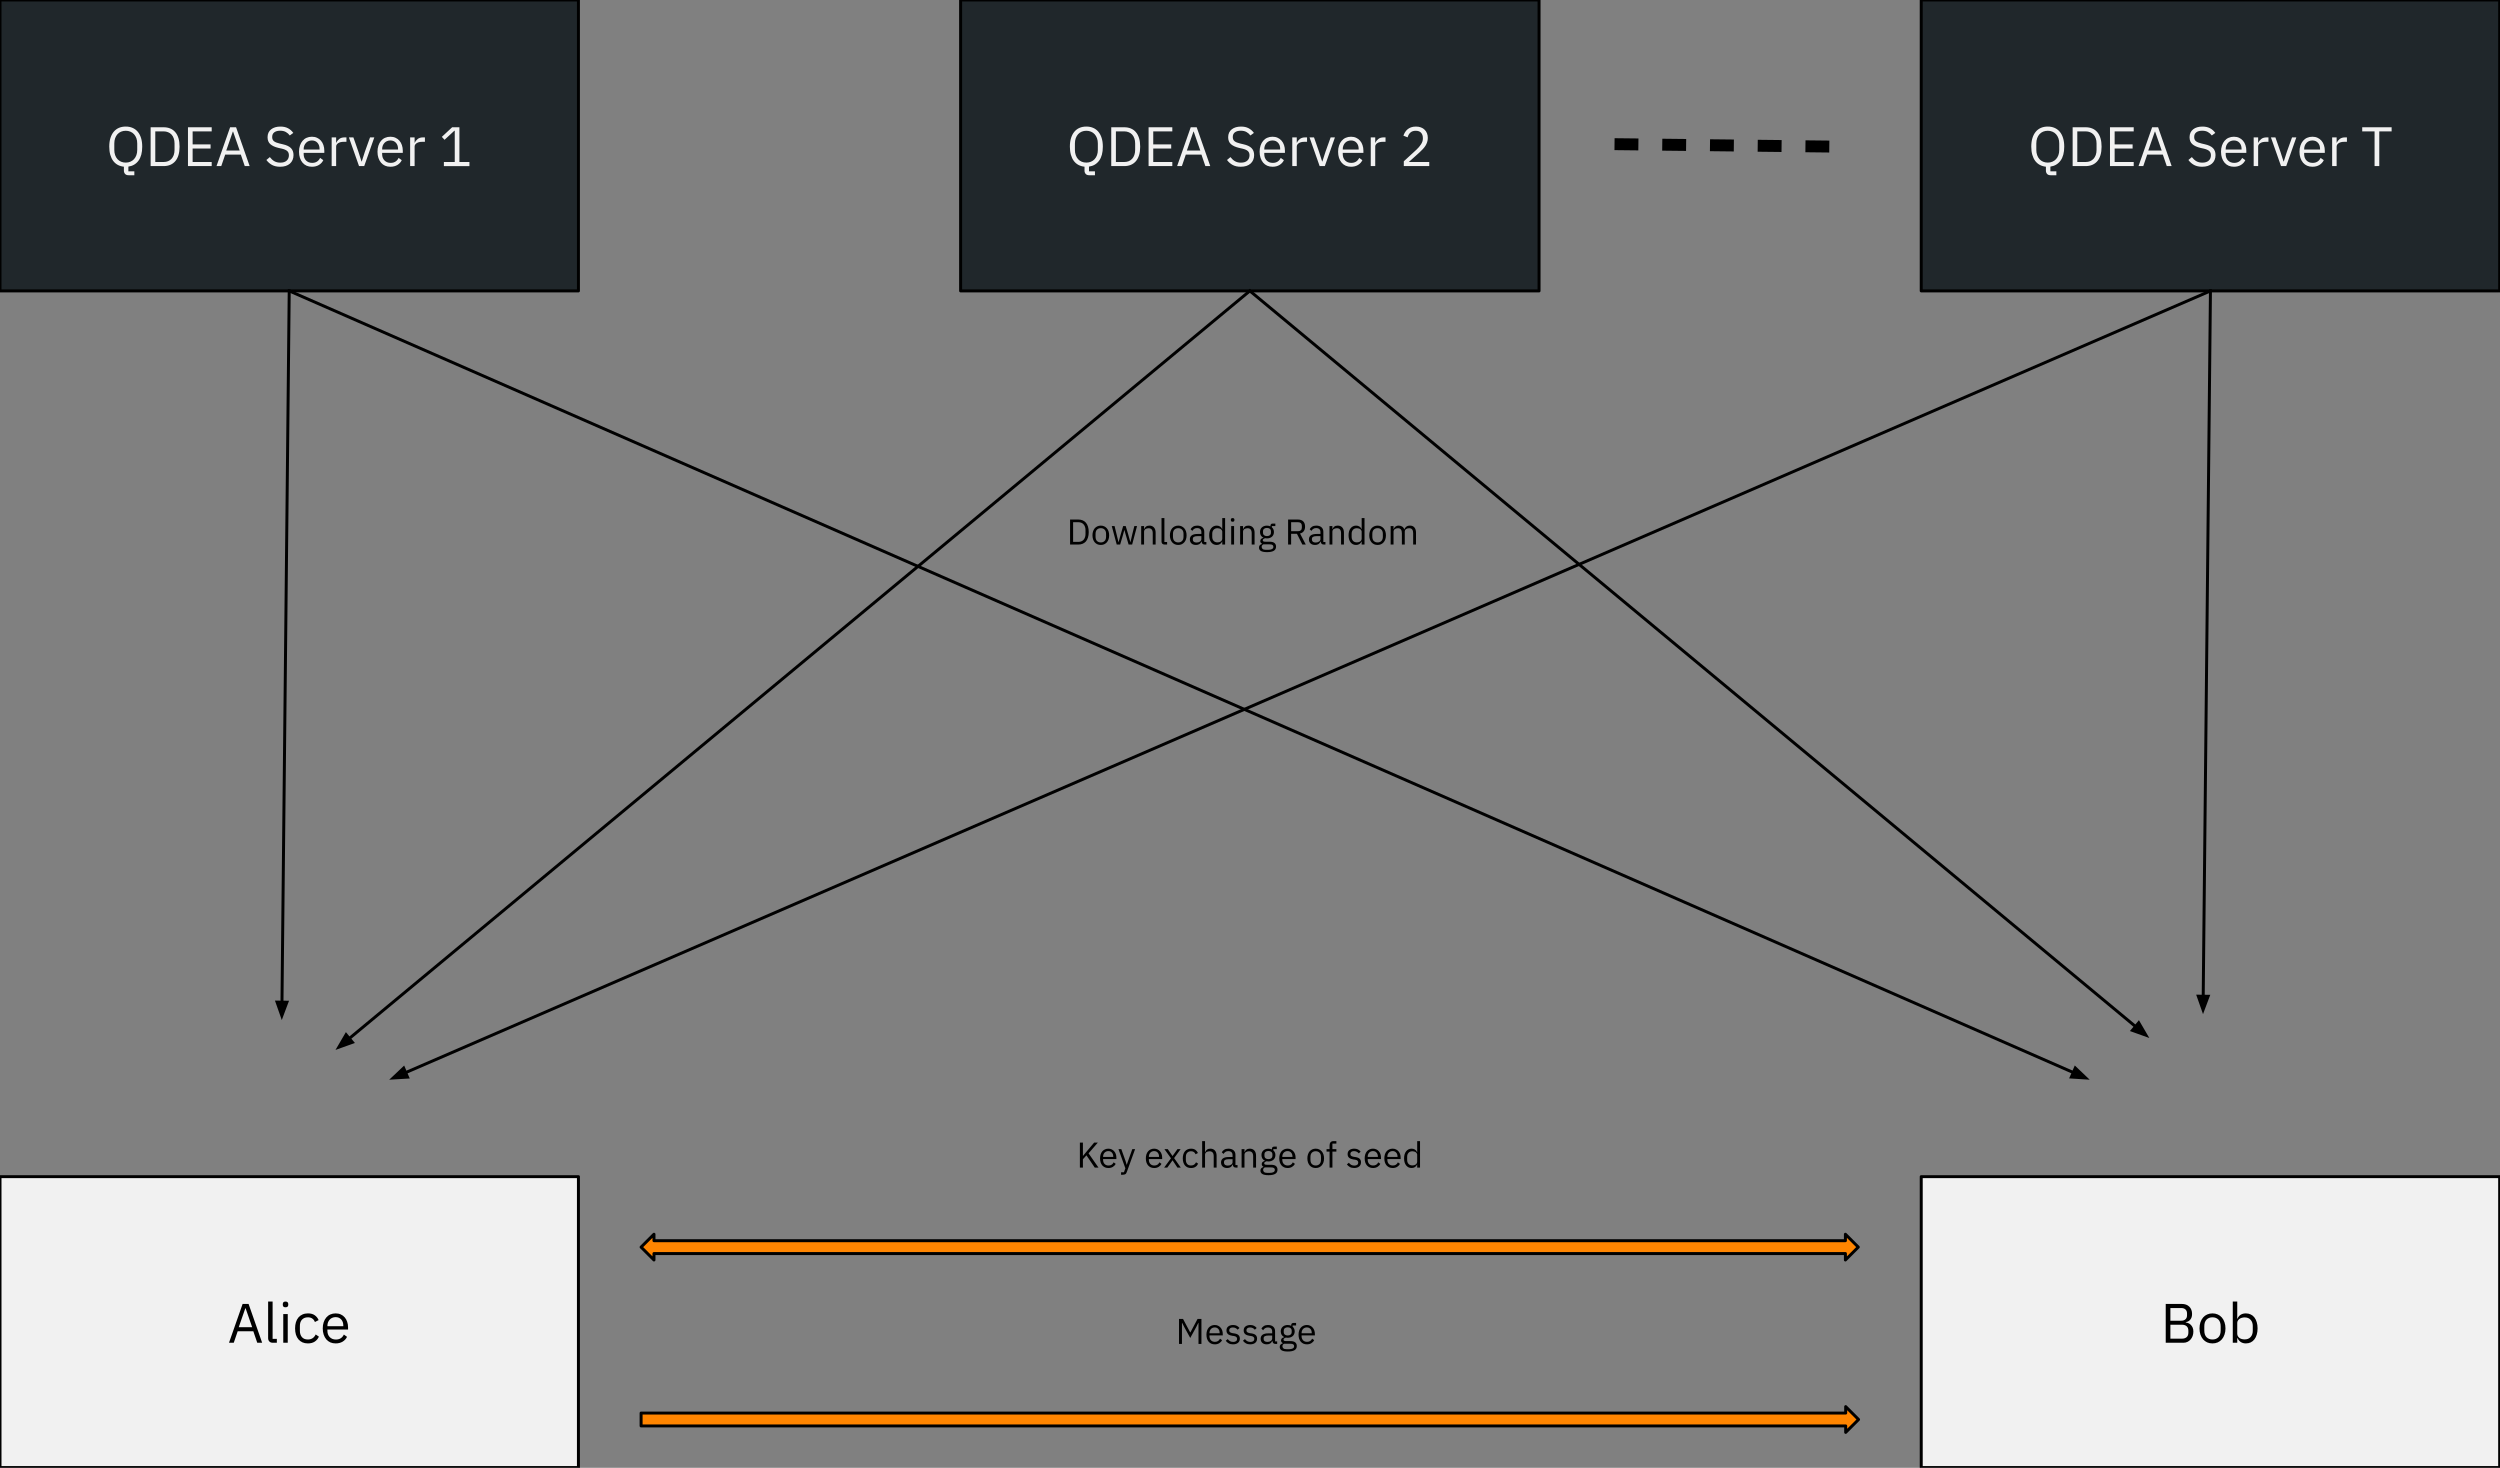 <svg version="1.1" viewBox="0.0 0.0 838.0 492.0" fill="none" stroke="none" stroke-linecap="square" stroke-miterlimit="10" xmlns:xlink="http://www.w3.org/1999/xlink" xmlns="http://www.w3.org/2000/svg"><rect x="0.0" y="0.0" width="838.0" height="492.0" fill="#808080" stroke="none"/><clipPath id="p.0"><path d="m0 0l838.0 0l0 492.0l-838.0 0l0 -492.0z" clip-rule="nonzero"/></clipPath><g clip-path="url(#p.0)"><path fill="#000000" fill-opacity="0.0" d="m0 0l838.0 0l0 492.0l-838.0 0z" fill-rule="evenodd"/><path fill="#f1f1f1" d="m643.997 394.417l193.89 0l0 97.512l-193.89 0z" fill-rule="evenodd"/><path stroke="#000000" stroke-width="1.0" stroke-linejoin="round" stroke-linecap="butt" d="m643.997 394.417l193.89 0l0 97.512l-193.89 0z" fill-rule="evenodd"/><path fill="#000000" d="m725.951 437.078l5.359 0q1.625 0 2.547 0.922q0.922 0.906 0.922 2.438q0 0.719 -0.203 1.234q-0.203 0.5 -0.531 0.828q-0.312 0.312 -0.688 0.484q-0.375 0.156 -0.688 0.203l0 0.109q0.359 0.031 0.797 0.203q0.438 0.156 0.828 0.531q0.391 0.359 0.656 0.922q0.266 0.562 0.266 1.375q0 0.797 -0.25 1.5q-0.25 0.688 -0.703 1.188q-0.438 0.5 -1.062 0.797q-0.609 0.281 -1.328 0.281l-5.922 0l0 -13.016zm1.562 11.641l3.859 0q1.016 0 1.594 -0.516q0.578 -0.516 0.578 -1.5l0 -0.641q0 -0.984 -0.578 -1.5q-0.578 -0.516 -1.594 -0.516l-3.859 0l0 4.672zm0 -6.016l3.609 0q0.922 0 1.438 -0.469q0.531 -0.469 0.531 -1.344l0 -0.625q0 -0.875 -0.531 -1.344q-0.516 -0.469 -1.438 -0.469l-3.609 0l0 4.25zm14.104 7.609q-0.969 0 -1.766 -0.344q-0.797 -0.359 -1.375 -1.016q-0.562 -0.672 -0.891 -1.594q-0.312 -0.922 -0.312 -2.078q0 -1.141 0.312 -2.062q0.328 -0.938 0.891 -1.594q0.578 -0.672 1.375 -1.016q0.797 -0.359 1.766 -0.359q0.969 0 1.766 0.359q0.797 0.344 1.375 1.016q0.578 0.656 0.891 1.594q0.328 0.922 0.328 2.062q0 1.156 -0.328 2.078q-0.312 0.922 -0.891 1.594q-0.578 0.656 -1.375 1.016q-0.797 0.344 -1.766 0.344zm0 -1.312q1.219 0 1.984 -0.75q0.766 -0.75 0.766 -2.281l0 -1.375q0 -1.531 -0.766 -2.281q-0.766 -0.75 -1.984 -0.75q-1.203 0 -1.969 0.75q-0.766 0.75 -0.766 2.281l0 1.375q0 1.531 0.766 2.281q0.766 0.75 1.969 0.75zm6.807 -12.719l1.5 0l0 5.75l0.078 0q0.375 -0.906 1.094 -1.344q0.719 -0.438 1.719 -0.438q0.891 0 1.625 0.359q0.734 0.344 1.234 1.0q0.516 0.656 0.781 1.594q0.281 0.922 0.281 2.078q0 1.156 -0.281 2.094q-0.266 0.922 -0.781 1.578q-0.5 0.656 -1.234 1.016q-0.734 0.344 -1.625 0.344q-1.953 0 -2.812 -1.781l-0.078 0l0 1.562l-1.5 0l0 -13.812zm3.984 12.688q1.266 0 1.984 -0.781q0.734 -0.797 0.734 -2.094l0 -1.641q0 -1.281 -0.734 -2.062q-0.719 -0.797 -1.984 -0.797q-0.5 0 -0.969 0.141q-0.453 0.125 -0.797 0.375q-0.328 0.234 -0.531 0.594q-0.188 0.344 -0.188 0.734l0 3.578q0 0.469 0.188 0.828q0.203 0.359 0.531 0.625q0.344 0.25 0.797 0.375q0.469 0.125 0.969 0.125z" fill-rule="nonzero"/><path fill="#f1f1f1" d="m0 394.417l193.89 0l0 97.512l-193.89 0z" fill-rule="evenodd"/><path stroke="#000000" stroke-width="1.0" stroke-linejoin="round" stroke-linecap="butt" d="m0 394.417l193.89 0l0 97.512l-193.89 0z" fill-rule="evenodd"/><path fill="#000000" d="m86.23 450.093l-1.312 -3.844l-5.25 0l-1.312 3.844l-1.594 0l4.562 -13.016l2.0 0l4.547 13.016l-1.641 0zm-3.906 -11.562l-0.094 0l-2.203 6.344l4.5 0l-2.203 -6.344zm9.146 11.562q-0.781 0 -1.188 -0.438q-0.406 -0.438 -0.406 -1.109l0 -12.266l1.5 0l0 12.5l1.422 0l0 1.312l-1.328 0zm4.231 -11.891q-0.484 0 -0.703 -0.219q-0.203 -0.234 -0.203 -0.609l0 -0.25q0 -0.375 0.203 -0.609q0.219 -0.234 0.703 -0.234q0.484 0 0.703 0.234q0.219 0.234 0.219 0.609l0 0.25q0 0.375 -0.219 0.609q-0.219 0.219 -0.703 0.219zm-0.75 2.266l1.5 0l0 9.625l-1.5 0l0 -9.625zm8.258 9.844q-1.016 0 -1.812 -0.344q-0.797 -0.359 -1.359 -1.016q-0.547 -0.656 -0.844 -1.578q-0.281 -0.938 -0.281 -2.094q0 -1.156 0.281 -2.078q0.297 -0.938 0.844 -1.594q0.562 -0.656 1.359 -1.0q0.797 -0.359 1.812 -0.359q1.438 0 2.297 0.625q0.875 0.625 1.297 1.625l-1.25 0.641q-0.266 -0.75 -0.859 -1.156q-0.594 -0.422 -1.484 -0.422q-0.672 0 -1.188 0.219q-0.5 0.219 -0.844 0.609q-0.328 0.375 -0.5 0.906q-0.156 0.531 -0.156 1.156l0 1.641q0 1.281 0.672 2.094q0.688 0.812 2.016 0.812q1.812 0 2.609 -1.688l1.078 0.734q-0.469 1.047 -1.391 1.656q-0.922 0.609 -2.297 0.609zm9.303 0q-0.984 0 -1.781 -0.344q-0.797 -0.359 -1.359 -1.016q-0.562 -0.672 -0.875 -1.594q-0.312 -0.922 -0.312 -2.078q0 -1.141 0.312 -2.062q0.312 -0.938 0.875 -1.594q0.562 -0.672 1.359 -1.016q0.797 -0.359 1.781 -0.359q0.969 0 1.734 0.359q0.766 0.344 1.297 0.969q0.547 0.625 0.828 1.484q0.297 0.859 0.297 1.875l0 0.719l-6.922 0l0 0.438q0 0.625 0.188 1.156q0.203 0.531 0.562 0.922q0.375 0.391 0.906 0.625q0.531 0.219 1.203 0.219q0.922 0 1.594 -0.422q0.688 -0.438 1.062 -1.25l1.062 0.766q-0.469 1.0 -1.469 1.609q-0.984 0.594 -2.344 0.594zm0 -8.812q-0.609 0 -1.125 0.219q-0.5 0.203 -0.859 0.594q-0.359 0.391 -0.578 0.922q-0.203 0.531 -0.203 1.172l0 0.125l5.328 0l0 -0.203q0 -1.281 -0.703 -2.047q-0.703 -0.781 -1.859 -0.781z" fill-rule="nonzero"/><path fill="#ff8500" d="m622.896 418.031l-4.315 -4.315l0 2.158l-399.37 0l0 -2.158l-4.315 4.315l4.315 4.315l0 -2.158l399.37 0l0 2.158z" fill-rule="evenodd"/><path stroke="#000000" stroke-width="1.0" stroke-linejoin="round" stroke-linecap="butt" d="m622.896 418.031l-4.315 -4.315l0 2.158l-399.37 0l0 -2.158l-4.315 4.315l4.315 4.315l0 -2.158l399.37 0l0 2.158z" fill-rule="evenodd"/><path fill="#ff8500" d="m214.896 473.659l403.779 0l0 -2.157l4.315 4.315l-4.315 4.315l0 -2.157l-403.779 0z" fill-rule="evenodd"/><path stroke="#000000" stroke-width="1.0" stroke-linejoin="round" stroke-linecap="butt" d="m214.896 473.659l403.779 0l0 -2.157l4.315 4.315l-4.315 4.315l0 -2.157l-403.779 0z" fill-rule="evenodd"/><path fill="#000000" fill-opacity="0.0" d="m268.944 370.858l300 0l0 33.921l-300 0z" fill-rule="evenodd"/><path fill="#000000" d="m364.182 387.269l-1.188 1.312l0 2.797l-1.016 0l0 -8.375l1.016 0l0 4.453l0.031 0l1.203 -1.453l2.531 -3.0l1.234 0l-3.109 3.594l3.328 4.781l-1.25 0l-2.781 -4.109zm7.339 4.25q-0.625 0 -1.141 -0.219q-0.516 -0.234 -0.891 -0.656q-0.359 -0.422 -0.562 -1.016q-0.188 -0.609 -0.188 -1.344q0 -0.734 0.188 -1.328q0.203 -0.609 0.562 -1.031q0.375 -0.422 0.891 -0.656q0.516 -0.234 1.141 -0.234q0.625 0 1.109 0.234q0.5 0.234 0.844 0.641q0.359 0.391 0.547 0.953q0.188 0.547 0.188 1.203l0 0.453l-4.453 0l0 0.297q0 0.391 0.125 0.734q0.125 0.344 0.359 0.594q0.234 0.25 0.562 0.391q0.344 0.141 0.781 0.141q0.594 0 1.031 -0.266q0.438 -0.281 0.672 -0.797l0.688 0.5q-0.297 0.625 -0.938 1.016q-0.641 0.391 -1.516 0.391zm0 -5.672q-0.391 0 -0.719 0.141q-0.328 0.141 -0.562 0.391q-0.219 0.25 -0.359 0.594q-0.125 0.344 -0.125 0.75l0 0.078l3.406 0l0 -0.125q0 -0.828 -0.453 -1.328q-0.438 -0.5 -1.188 -0.5zm8.028 -0.656l0.938 0l-2.766 7.625q-0.109 0.281 -0.219 0.469q-0.109 0.188 -0.266 0.281q-0.156 0.109 -0.391 0.156q-0.234 0.062 -0.562 0.062l-0.5 0l0 -0.844l0.969 0l0.469 -1.328l-2.312 -6.422l0.953 0l1.5 4.203l0.281 1.016l0.062 0l0.344 -1.016l1.5 -4.203zm7.32 6.328q-0.625 0 -1.141 -0.219q-0.516 -0.234 -0.891 -0.656q-0.359 -0.422 -0.562 -1.016q-0.188 -0.609 -0.188 -1.344q0 -0.734 0.188 -1.328q0.203 -0.609 0.562 -1.031q0.375 -0.422 0.891 -0.656q0.516 -0.234 1.141 -0.234q0.625 0 1.109 0.234q0.5 0.234 0.844 0.641q0.359 0.391 0.547 0.953q0.188 0.547 0.188 1.203l0 0.453l-4.453 0l0 0.297q0 0.391 0.125 0.734q0.125 0.344 0.359 0.594q0.234 0.25 0.562 0.391q0.344 0.141 0.781 0.141q0.594 0 1.031 -0.266q0.438 -0.281 0.672 -0.797l0.688 0.5q-0.297 0.625 -0.938 1.016q-0.641 0.391 -1.516 0.391zm0 -5.672q-0.391 0 -0.719 0.141q-0.328 0.141 -0.562 0.391q-0.219 0.25 -0.359 0.594q-0.125 0.344 -0.125 0.75l0 0.078l3.406 0l0 -0.125q0 -0.828 -0.453 -1.328q-0.438 -0.5 -1.188 -0.5zm3.35 5.531l2.297 -3.125l-2.203 -3.062l1.125 0l1.578 2.297l0.031 0l1.641 -2.297l1.062 0l-2.188 3.0l2.234 3.188l-1.125 0l-1.609 -2.422l-0.031 0l-1.75 2.422l-1.062 0zm9.018 0.141q-0.656 0 -1.172 -0.219q-0.516 -0.234 -0.875 -0.656q-0.344 -0.422 -0.531 -1.016q-0.188 -0.609 -0.188 -1.344q0 -0.75 0.188 -1.344q0.188 -0.609 0.531 -1.016q0.359 -0.422 0.875 -0.656q0.516 -0.234 1.172 -0.234q0.922 0 1.469 0.406q0.562 0.406 0.844 1.047l-0.797 0.422q-0.172 -0.484 -0.562 -0.75q-0.375 -0.266 -0.953 -0.266q-0.438 0 -0.766 0.141q-0.312 0.141 -0.531 0.391q-0.219 0.234 -0.328 0.578q-0.109 0.344 -0.109 0.75l0 1.062q0 0.812 0.438 1.344q0.438 0.516 1.297 0.516q1.156 0 1.672 -1.078l0.703 0.469q-0.297 0.672 -0.891 1.062q-0.594 0.391 -1.484 0.391zm3.724 -9.016l0.969 0l0 3.688l0.047 0q0.219 -0.531 0.625 -0.844q0.422 -0.312 1.125 -0.312q0.953 0 1.516 0.625q0.562 0.625 0.562 1.75l0 3.969l-0.969 0l0 -3.797q0 -1.672 -1.406 -1.672q-0.281 0 -0.562 0.078q-0.266 0.062 -0.484 0.203q-0.203 0.141 -0.328 0.375q-0.125 0.219 -0.125 0.516l0 4.297l-0.969 0l0 -8.875zm11.316 8.875q-0.531 0 -0.766 -0.281q-0.234 -0.297 -0.297 -0.734l-0.062 0q-0.203 0.578 -0.672 0.875q-0.469 0.281 -1.109 0.281q-0.984 0 -1.531 -0.5q-0.547 -0.5 -0.547 -1.375q0 -0.875 0.641 -1.344q0.641 -0.469 2.0 -0.469l1.219 0l0 -0.609q0 -0.656 -0.359 -1.0q-0.359 -0.359 -1.109 -0.359q-0.562 0 -0.938 0.266q-0.375 0.25 -0.625 0.672l-0.578 -0.547q0.25 -0.5 0.797 -0.859q0.562 -0.359 1.391 -0.359q1.141 0 1.766 0.562q0.625 0.547 0.625 1.531l0 3.406l0.703 0l0 0.844l-0.547 0zm-2.75 -0.672q0.359 0 0.656 -0.078q0.297 -0.094 0.516 -0.25q0.219 -0.156 0.328 -0.359q0.125 -0.203 0.125 -0.438l0 -1.016l-1.266 0q-0.828 0 -1.219 0.234q-0.375 0.234 -0.375 0.688l0 0.266q0 0.453 0.328 0.703q0.344 0.25 0.906 0.25zm4.658 0.672l0 -6.188l0.969 0l0 1.0l0.047 0q0.219 -0.531 0.625 -0.844q0.422 -0.312 1.125 -0.312q0.953 0 1.516 0.625q0.562 0.625 0.562 1.75l0 3.969l-0.969 0l0 -3.797q0 -1.672 -1.406 -1.672q-0.281 0 -0.562 0.078q-0.266 0.062 -0.484 0.203q-0.203 0.141 -0.328 0.375q-0.125 0.219 -0.125 0.516l0 4.297l-0.969 0zm12.035 0.688q0 0.953 -0.75 1.406q-0.75 0.453 -2.25 0.453q-1.453 0 -2.094 -0.406q-0.625 -0.391 -0.625 -1.125q0 -0.5 0.266 -0.781q0.266 -0.281 0.719 -0.422l0 -0.125q-0.547 -0.266 -0.547 -0.859q0 -0.469 0.297 -0.719q0.297 -0.25 0.766 -0.359l0 -0.047q-0.547 -0.266 -0.859 -0.75q-0.297 -0.5 -0.297 -1.156q0 -0.469 0.156 -0.859q0.172 -0.391 0.469 -0.672q0.312 -0.297 0.734 -0.453q0.438 -0.156 0.969 -0.156q0.656 0 1.172 0.25l0 -0.109q0 -0.359 0.156 -0.594q0.172 -0.234 0.562 -0.234l0.922 0l0 0.844l-1.172 0l0 0.391q0.328 0.281 0.516 0.688q0.188 0.406 0.188 0.906q0 0.469 -0.172 0.875q-0.156 0.391 -0.469 0.672q-0.312 0.281 -0.75 0.438q-0.422 0.156 -0.953 0.156q-0.297 0 -0.594 -0.062q-0.312 0.078 -0.562 0.25q-0.25 0.156 -0.25 0.453q0 0.266 0.25 0.375q0.266 0.094 0.688 0.094l1.328 0q1.156 0 1.672 0.438q0.516 0.438 0.516 1.203zm-0.891 0.062q0 -0.359 -0.281 -0.594q-0.281 -0.219 -1.0 -0.219l-2.078 0q-0.562 0.266 -0.562 0.844q0 0.406 0.297 0.688q0.312 0.297 1.047 0.297l0.875 0q0.812 0 1.25 -0.25q0.453 -0.25 0.453 -0.766zm-2.156 -3.578q0.609 0 0.969 -0.297q0.375 -0.297 0.375 -0.906l0 -0.344q0 -0.609 -0.375 -0.891q-0.359 -0.297 -0.969 -0.297q-0.609 0 -0.969 0.297q-0.359 0.281 -0.359 0.891l0 0.344q0 0.609 0.359 0.906q0.359 0.297 0.969 0.297zm6.42 2.969q-0.625 0 -1.141 -0.219q-0.516 -0.234 -0.891 -0.656q-0.359 -0.422 -0.562 -1.016q-0.188 -0.609 -0.188 -1.344q0 -0.734 0.188 -1.328q0.203 -0.609 0.562 -1.031q0.375 -0.422 0.891 -0.656q0.516 -0.234 1.141 -0.234q0.625 0 1.109 0.234q0.5 0.234 0.844 0.641q0.359 0.391 0.547 0.953q0.188 0.547 0.188 1.203l0 0.453l-4.453 0l0 0.297q0 0.391 0.125 0.734q0.125 0.344 0.359 0.594q0.234 0.25 0.562 0.391q0.344 0.141 0.781 0.141q0.594 0 1.031 -0.266q0.438 -0.281 0.672 -0.797l0.688 0.5q-0.297 0.625 -0.938 1.016q-0.641 0.391 -1.516 0.391zm0 -5.672q-0.391 0 -0.719 0.141q-0.328 0.141 -0.562 0.391q-0.219 0.25 -0.359 0.594q-0.125 0.344 -0.125 0.75l0 0.078l3.406 0l0 -0.125q0 -0.828 -0.453 -1.328q-0.438 -0.5 -1.188 -0.5zm9.436 5.672q-0.625 0 -1.141 -0.219q-0.516 -0.234 -0.891 -0.656q-0.359 -0.422 -0.562 -1.016q-0.203 -0.609 -0.203 -1.344q0 -0.734 0.203 -1.328q0.203 -0.609 0.562 -1.031q0.375 -0.422 0.891 -0.656q0.516 -0.234 1.141 -0.234q0.625 0 1.125 0.234q0.516 0.234 0.891 0.656q0.375 0.422 0.578 1.031q0.203 0.594 0.203 1.328q0 0.734 -0.203 1.344q-0.203 0.594 -0.578 1.016q-0.375 0.422 -0.891 0.656q-0.5 0.219 -1.125 0.219zm0 -0.844q0.781 0 1.266 -0.484q0.5 -0.484 0.5 -1.469l0 -0.891q0 -0.984 -0.5 -1.453q-0.484 -0.484 -1.266 -0.484q-0.781 0 -1.281 0.484q-0.484 0.469 -0.484 1.453l0 0.891q0 0.984 0.484 1.469q0.5 0.484 1.281 0.484zm4.648 -4.656l-1.016 0l0 -0.828l1.016 0l0 -1.25q0 -0.656 0.328 -1.047q0.344 -0.391 1.031 -0.391l0.922 0l0 0.828l-1.328 0l0 1.859l1.328 0l0 0.828l-1.328 0l0 5.359l-0.953 0l0 -5.359zm8.236 5.5q-0.859 0 -1.438 -0.328q-0.578 -0.328 -1.0 -0.875l0.672 -0.562q0.359 0.469 0.797 0.719q0.453 0.234 1.047 0.234q0.609 0 0.953 -0.266q0.344 -0.266 0.344 -0.75q0 -0.359 -0.234 -0.609q-0.234 -0.266 -0.844 -0.359l-0.5 -0.062q-0.422 -0.062 -0.781 -0.188q-0.359 -0.125 -0.641 -0.328q-0.266 -0.219 -0.422 -0.531q-0.141 -0.312 -0.141 -0.75q0 -0.453 0.156 -0.797q0.172 -0.344 0.469 -0.562q0.297 -0.234 0.703 -0.344q0.406 -0.125 0.875 -0.125q0.75 0 1.266 0.266q0.516 0.266 0.891 0.734l-0.625 0.578q-0.203 -0.281 -0.609 -0.516q-0.391 -0.234 -1.0 -0.234q-0.594 0 -0.906 0.266q-0.297 0.25 -0.297 0.688q0 0.453 0.297 0.656q0.312 0.203 0.891 0.312l0.484 0.062q1.031 0.156 1.453 0.594q0.438 0.438 0.438 1.156q0 0.891 -0.609 1.406q-0.609 0.516 -1.688 0.516zm6.313 0q-0.625 0 -1.141 -0.219q-0.516 -0.234 -0.891 -0.656q-0.359 -0.422 -0.562 -1.016q-0.188 -0.609 -0.188 -1.344q0 -0.734 0.188 -1.328q0.203 -0.609 0.562 -1.031q0.375 -0.422 0.891 -0.656q0.516 -0.234 1.141 -0.234q0.625 0 1.109 0.234q0.5 0.234 0.844 0.641q0.359 0.391 0.547 0.953q0.188 0.547 0.188 1.203l0 0.453l-4.453 0l0 0.297q0 0.391 0.125 0.734q0.125 0.344 0.359 0.594q0.234 0.25 0.562 0.391q0.344 0.141 0.781 0.141q0.594 0 1.031 -0.266q0.438 -0.281 0.672 -0.797l0.688 0.5q-0.297 0.625 -0.938 1.016q-0.641 0.391 -1.516 0.391zm0 -5.672q-0.391 0 -0.719 0.141q-0.328 0.141 -0.562 0.391q-0.219 0.25 -0.359 0.594q-0.125 0.344 -0.125 0.75l0 0.078l3.406 0l0 -0.125q0 -0.828 -0.453 -1.328q-0.438 -0.5 -1.188 -0.5zm6.588 5.672q-0.625 0 -1.141 -0.219q-0.516 -0.234 -0.891 -0.656q-0.359 -0.422 -0.562 -1.016q-0.188 -0.609 -0.188 -1.344q0 -0.734 0.188 -1.328q0.203 -0.609 0.562 -1.031q0.375 -0.422 0.891 -0.656q0.516 -0.234 1.141 -0.234q0.625 0 1.109 0.234q0.5 0.234 0.844 0.641q0.359 0.391 0.547 0.953q0.188 0.547 0.188 1.203l0 0.453l-4.453 0l0 0.297q0 0.391 0.125 0.734q0.125 0.344 0.359 0.594q0.234 0.25 0.562 0.391q0.344 0.141 0.781 0.141q0.594 0 1.031 -0.266q0.438 -0.281 0.672 -0.797l0.688 0.5q-0.297 0.625 -0.938 1.016q-0.641 0.391 -1.516 0.391zm0 -5.672q-0.391 0 -0.719 0.141q-0.328 0.141 -0.562 0.391q-0.219 0.25 -0.359 0.594q-0.125 0.344 -0.125 0.75l0 0.078l3.406 0l0 -0.125q0 -0.828 -0.453 -1.328q-0.438 -0.5 -1.188 -0.5zm8.229 4.516l-0.047 0q-0.562 1.156 -1.812 1.156q-0.578 0 -1.047 -0.219q-0.469 -0.234 -0.797 -0.656q-0.328 -0.422 -0.516 -1.016q-0.172 -0.609 -0.172 -1.344q0 -0.75 0.172 -1.344q0.188 -0.609 0.516 -1.016q0.328 -0.422 0.797 -0.656q0.469 -0.234 1.047 -0.234q0.641 0 1.094 0.297q0.469 0.281 0.719 0.859l0.047 0l0 -3.688l0.953 0l0 8.875l-0.953 0l0 -1.016zm-1.594 0.297q0.312 0 0.609 -0.078q0.297 -0.094 0.516 -0.25q0.219 -0.172 0.344 -0.406q0.125 -0.234 0.125 -0.531l0 -2.297q0 -0.25 -0.125 -0.469q-0.125 -0.234 -0.344 -0.391q-0.219 -0.156 -0.516 -0.234q-0.297 -0.094 -0.609 -0.094q-0.828 0 -1.297 0.516q-0.469 0.5 -0.469 1.328l0 1.062q0 0.828 0.469 1.344q0.469 0.5 1.297 0.5z" fill-rule="nonzero"/><path fill="#000000" fill-opacity="0.0" d="m267.698 429.963l300 0l0 33.921l-300 0z" fill-rule="evenodd"/><path fill="#000000" d="m401.735 443.421l-0.062 0l-0.703 1.406l-2.0 3.656l-2.0 -3.656l-0.719 -1.406l-0.062 0l0 7.062l-0.984 0l0 -8.375l1.344 0l2.406 4.516l0.062 0l2.406 -4.516l1.297 0l0 8.375l-0.984 0l0 -7.062zm5.447 7.203q-0.625 0 -1.141 -0.219q-0.516 -0.234 -0.891 -0.656q-0.359 -0.422 -0.562 -1.016q-0.188 -0.609 -0.188 -1.344q0 -0.734 0.188 -1.328q0.203 -0.609 0.562 -1.031q0.375 -0.422 0.891 -0.656q0.516 -0.234 1.141 -0.234q0.625 0 1.109 0.234q0.5 0.234 0.844 0.641q0.359 0.391 0.547 0.953q0.188 0.547 0.188 1.203l0 0.453l-4.453 0l0 0.297q0 0.391 0.125 0.734q0.125 0.344 0.359 0.594q0.234 0.25 0.562 0.391q0.344 0.141 0.781 0.141q0.594 0 1.031 -0.266q0.438 -0.281 0.672 -0.797l0.688 0.5q-0.297 0.625 -0.938 1.016q-0.641 0.391 -1.516 0.391zm0 -5.672q-0.391 0 -0.719 0.141q-0.328 0.141 -0.562 0.391q-0.219 0.25 -0.359 0.594q-0.125 0.344 -0.125 0.75l0 0.078l3.406 0l0 -0.125q0 -0.828 -0.453 -1.328q-0.438 -0.5 -1.188 -0.5zm6.119 5.672q-0.859 0 -1.438 -0.328q-0.578 -0.328 -1.0 -0.875l0.672 -0.562q0.359 0.469 0.797 0.719q0.453 0.234 1.047 0.234q0.609 0 0.953 -0.266q0.344 -0.266 0.344 -0.75q0 -0.359 -0.234 -0.609q-0.234 -0.266 -0.844 -0.359l-0.5 -0.062q-0.422 -0.062 -0.781 -0.188q-0.359 -0.125 -0.641 -0.328q-0.266 -0.219 -0.422 -0.531q-0.141 -0.312 -0.141 -0.75q0 -0.453 0.156 -0.797q0.172 -0.344 0.469 -0.562q0.297 -0.234 0.703 -0.344q0.406 -0.125 0.875 -0.125q0.75 0 1.266 0.266q0.516 0.266 0.891 0.734l-0.625 0.578q-0.203 -0.281 -0.609 -0.516q-0.391 -0.234 -1.0 -0.234q-0.594 0 -0.906 0.266q-0.297 0.25 -0.297 0.688q0 0.453 0.297 0.656q0.312 0.203 0.891 0.312l0.484 0.062q1.031 0.156 1.453 0.594q0.438 0.438 0.438 1.156q0 0.891 -0.609 1.406q-0.609 0.516 -1.688 0.516zm5.772 0q-0.859 0 -1.438 -0.328q-0.578 -0.328 -1.0 -0.875l0.672 -0.562q0.359 0.469 0.797 0.719q0.453 0.234 1.047 0.234q0.609 0 0.953 -0.266q0.344 -0.266 0.344 -0.75q0 -0.359 -0.234 -0.609q-0.234 -0.266 -0.844 -0.359l-0.5 -0.062q-0.422 -0.062 -0.781 -0.188q-0.359 -0.125 -0.641 -0.328q-0.266 -0.219 -0.422 -0.531q-0.141 -0.312 -0.141 -0.75q0 -0.453 0.156 -0.797q0.172 -0.344 0.469 -0.562q0.297 -0.234 0.703 -0.344q0.406 -0.125 0.875 -0.125q0.75 0 1.266 0.266q0.516 0.266 0.891 0.734l-0.625 0.578q-0.203 -0.281 -0.609 -0.516q-0.391 -0.234 -1.0 -0.234q-0.594 0 -0.906 0.266q-0.297 0.25 -0.297 0.688q0 0.453 0.297 0.656q0.312 0.203 0.891 0.312l0.484 0.062q1.031 0.156 1.453 0.594q0.438 0.438 0.438 1.156q0 0.891 -0.609 1.406q-0.609 0.516 -1.688 0.516zm8.485 -0.141q-0.531 0 -0.766 -0.281q-0.234 -0.297 -0.297 -0.734l-0.062 0q-0.203 0.578 -0.672 0.875q-0.469 0.281 -1.109 0.281q-0.984 0 -1.531 -0.5q-0.547 -0.5 -0.547 -1.375q0 -0.875 0.641 -1.344q0.641 -0.469 2.0 -0.469l1.219 0l0 -0.609q0 -0.656 -0.359 -1.0q-0.359 -0.359 -1.109 -0.359q-0.562 0 -0.938 0.266q-0.375 0.25 -0.625 0.672l-0.578 -0.547q0.25 -0.5 0.797 -0.859q0.562 -0.359 1.391 -0.359q1.141 0 1.766 0.562q0.625 0.547 0.625 1.531l0 3.406l0.703 0l0 0.844l-0.547 0zm-2.75 -0.672q0.359 0 0.656 -0.078q0.297 -0.094 0.516 -0.25q0.219 -0.156 0.328 -0.359q0.125 -0.203 0.125 -0.438l0 -1.016l-1.266 0q-0.828 0 -1.219 0.234q-0.375 0.234 -0.375 0.688l0 0.266q0 0.453 0.328 0.703q0.344 0.25 0.906 0.25zm9.877 1.359q0 0.953 -0.75 1.406q-0.75 0.453 -2.25 0.453q-1.453 0 -2.094 -0.406q-0.625 -0.391 -0.625 -1.125q0 -0.5 0.266 -0.781q0.266 -0.281 0.719 -0.422l0 -0.125q-0.547 -0.266 -0.547 -0.859q0 -0.469 0.297 -0.719q0.297 -0.25 0.766 -0.359l0 -0.047q-0.547 -0.266 -0.859 -0.75q-0.297 -0.5 -0.297 -1.156q0 -0.469 0.156 -0.859q0.172 -0.391 0.469 -0.672q0.312 -0.297 0.734 -0.453q0.438 -0.156 0.969 -0.156q0.656 0 1.172 0.25l0 -0.109q0 -0.359 0.156 -0.594q0.172 -0.234 0.562 -0.234l0.922 0l0 0.844l-1.172 0l0 0.391q0.328 0.281 0.516 0.688q0.188 0.406 0.188 0.906q0 0.469 -0.172 0.875q-0.156 0.391 -0.469 0.672q-0.312 0.281 -0.75 0.438q-0.422 0.156 -0.953 0.156q-0.297 0 -0.594 -0.062q-0.312 0.078 -0.562 0.25q-0.25 0.156 -0.25 0.453q0 0.266 0.25 0.375q0.266 0.094 0.688 0.094l1.328 0q1.156 0 1.672 0.438q0.516 0.438 0.516 1.203zm-0.891 0.062q0 -0.359 -0.281 -0.594q-0.281 -0.219 -1.0 -0.219l-2.078 0q-0.562 0.266 -0.562 0.844q0 0.406 0.297 0.688q0.312 0.297 1.047 0.297l0.875 0q0.812 0 1.25 -0.25q0.453 -0.25 0.453 -0.766zm-2.156 -3.578q0.609 0 0.969 -0.297q0.375 -0.297 0.375 -0.906l0 -0.344q0 -0.609 -0.375 -0.891q-0.359 -0.297 -0.969 -0.297q-0.609 0 -0.969 0.297q-0.359 0.281 -0.359 0.891l0 0.344q0 0.609 0.359 0.906q0.359 0.297 0.969 0.297zm6.42 2.969q-0.625 0 -1.141 -0.219q-0.516 -0.234 -0.891 -0.656q-0.359 -0.422 -0.562 -1.016q-0.188 -0.609 -0.188 -1.344q0 -0.734 0.188 -1.328q0.203 -0.609 0.562 -1.031q0.375 -0.422 0.891 -0.656q0.516 -0.234 1.141 -0.234q0.625 0 1.109 0.234q0.5 0.234 0.844 0.641q0.359 0.391 0.547 0.953q0.188 0.547 0.188 1.203l0 0.453l-4.453 0l0 0.297q0 0.391 0.125 0.734q0.125 0.344 0.359 0.594q0.234 0.25 0.562 0.391q0.344 0.141 0.781 0.141q0.594 0 1.031 -0.266q0.438 -0.281 0.672 -0.797l0.688 0.5q-0.297 0.625 -0.938 1.016q-0.641 0.391 -1.516 0.391zm0 -5.672q-0.391 0 -0.719 0.141q-0.328 0.141 -0.562 0.391q-0.219 0.25 -0.359 0.594q-0.125 0.344 -0.125 0.75l0 0.078l3.406 0l0 -0.125q0 -0.828 -0.453 -1.328q-0.438 -0.5 -1.188 -0.5z" fill-rule="nonzero"/><path fill="#20272b" d="m0 0l193.89 0l0 97.512l-193.89 0z" fill-rule="evenodd"/><path stroke="#000000" stroke-width="1.0" stroke-linejoin="round" stroke-linecap="butt" d="m0 0l193.89 0l0 97.512l-193.89 0z" fill-rule="evenodd"/><path fill="#f1f1f1" d="m45.032 58.738l-1.922 0q-0.797 0 -1.188 -0.438q-0.391 -0.438 -0.391 -1.094l0 -1.328q-1.109 -0.109 -2.031 -0.594q-0.906 -0.484 -1.547 -1.328q-0.641 -0.859 -0.984 -2.062q-0.344 -1.203 -0.344 -2.734q0 -1.641 0.391 -2.891q0.391 -1.25 1.109 -2.109q0.719 -0.859 1.734 -1.297q1.016 -0.438 2.297 -0.438q1.25 0 2.266 0.438q1.031 0.438 1.75 1.297q0.719 0.859 1.109 2.109q0.391 1.25 0.391 2.891q0 3.016 -1.25 4.703q-1.25 1.688 -3.391 1.984l0 1.578l2.0 0l0 1.312zm-2.875 -4.234q0.828 0 1.531 -0.297q0.719 -0.297 1.234 -0.859q0.516 -0.562 0.797 -1.344q0.281 -0.781 0.281 -1.75l0 -2.172q0 -0.969 -0.281 -1.75q-0.281 -0.781 -0.797 -1.344q-0.516 -0.562 -1.234 -0.859q-0.703 -0.297 -1.531 -0.297q-0.844 0 -1.562 0.297q-0.703 0.297 -1.219 0.859q-0.5 0.562 -0.781 1.344q-0.281 0.781 -0.281 1.75l0 2.172q0 0.969 0.281 1.75q0.281 0.781 0.781 1.344q0.516 0.562 1.219 0.859q0.719 0.297 1.562 0.297zm8.334 -11.844l4.359 0q1.219 0 2.203 0.406q1.0 0.406 1.688 1.219q0.703 0.812 1.078 2.031q0.375 1.219 0.375 2.844q0 1.625 -0.375 2.859q-0.375 1.219 -1.078 2.031q-0.688 0.797 -1.688 1.219q-0.984 0.406 -2.203 0.406l-4.359 0l0 -13.016zm4.359 11.641q0.812 0 1.484 -0.266q0.672 -0.281 1.156 -0.797q0.484 -0.531 0.75 -1.281q0.266 -0.766 0.266 -1.734l0 -2.125q0 -0.969 -0.266 -1.719q-0.266 -0.766 -0.75 -1.281q-0.484 -0.516 -1.156 -0.781q-0.672 -0.281 -1.484 -0.281l-2.797 0l0 10.266l2.797 0zm8.159 1.375l0 -13.016l7.953 0l0 1.375l-6.391 0l0 4.359l6.016 0l0 1.391l-6.016 0l0 4.516l6.391 0l0 1.375l-7.953 0zm19.033 0l-1.312 -3.844l-5.25 0l-1.312 3.844l-1.594 0l4.562 -13.016l2.0 0l4.547 13.016l-1.641 0zm-3.906 -11.562l-0.094 0l-2.203 6.344l4.5 0l-2.203 -6.344zm15.768 11.781q-1.578 0 -2.703 -0.594q-1.125 -0.609 -1.906 -1.672l1.156 -0.969q0.688 0.906 1.531 1.391q0.844 0.469 1.984 0.469q1.391 0 2.125 -0.672q0.75 -0.672 0.75 -1.797q0 -0.922 -0.562 -1.422q-0.562 -0.516 -1.859 -0.812l-1.062 -0.234q-1.781 -0.422 -2.734 -1.25q-0.938 -0.828 -0.938 -2.344q0 -0.859 0.312 -1.531q0.328 -0.672 0.891 -1.109q0.578 -0.453 1.359 -0.688q0.797 -0.234 1.75 -0.234q1.469 0 2.516 0.547q1.062 0.547 1.797 1.578l-1.172 0.859q-0.547 -0.734 -1.312 -1.156q-0.766 -0.438 -1.906 -0.438q-1.25 0 -1.969 0.531q-0.719 0.531 -0.719 1.594q0 0.922 0.609 1.406q0.609 0.469 1.844 0.75l1.062 0.25q1.922 0.422 2.781 1.297q0.859 0.875 0.859 2.344q0 0.891 -0.312 1.625q-0.312 0.719 -0.891 1.234q-0.578 0.5 -1.406 0.781q-0.828 0.266 -1.875 0.266zm10.652 0q-0.984 0 -1.781 -0.344q-0.797 -0.359 -1.359 -1.016q-0.562 -0.672 -0.875 -1.594q-0.312 -0.922 -0.312 -2.078q0 -1.141 0.312 -2.062q0.312 -0.938 0.875 -1.594q0.562 -0.672 1.359 -1.016q0.797 -0.359 1.781 -0.359q0.969 0 1.734 0.359q0.766 0.344 1.297 0.969q0.547 0.625 0.828 1.484q0.297 0.859 0.297 1.875l0 0.719l-6.922 0l0 0.438q0 0.625 0.188 1.156q0.203 0.531 0.562 0.922q0.375 0.391 0.906 0.625q0.531 0.219 1.203 0.219q0.922 0 1.594 -0.422q0.688 -0.438 1.062 -1.25l1.062 0.766q-0.469 1.0 -1.469 1.609q-0.984 0.594 -2.344 0.594zm0 -8.812q-0.609 0 -1.125 0.219q-0.5 0.203 -0.859 0.594q-0.359 0.391 -0.578 0.922q-0.203 0.531 -0.203 1.172l0 0.125l5.328 0l0 -0.203q0 -1.281 -0.703 -2.047q-0.703 -0.781 -1.859 -0.781zm6.617 8.594l0 -9.625l1.5 0l0 1.766l0.094 0q0.266 -0.688 0.938 -1.219q0.672 -0.547 1.844 -0.547l0.578 0l0 1.484l-0.875 0q-1.219 0 -1.906 0.469q-0.672 0.453 -0.672 1.141l0 6.531l-1.5 0zm9.174 0l-3.391 -9.625l1.5 0l1.672 4.781l1.047 3.281l0.094 0l1.047 -3.281l1.719 -4.781l1.438 0l-3.391 9.625l-1.734 0zm10.514 0.219q-0.984 0 -1.781 -0.344q-0.797 -0.359 -1.359 -1.016q-0.562 -0.672 -0.875 -1.594q-0.312 -0.922 -0.312 -2.078q0 -1.141 0.312 -2.062q0.312 -0.938 0.875 -1.594q0.562 -0.672 1.359 -1.016q0.797 -0.359 1.781 -0.359q0.969 0 1.734 0.359q0.766 0.344 1.297 0.969q0.547 0.625 0.828 1.484q0.297 0.859 0.297 1.875l0 0.719l-6.922 0l0 0.438q0 0.625 0.188 1.156q0.203 0.531 0.562 0.922q0.375 0.391 0.906 0.625q0.531 0.219 1.203 0.219q0.922 0 1.594 -0.422q0.688 -0.438 1.062 -1.25l1.062 0.766q-0.469 1.0 -1.469 1.609q-0.984 0.594 -2.344 0.594zm0 -8.812q-0.609 0 -1.125 0.219q-0.5 0.203 -0.859 0.594q-0.359 0.391 -0.578 0.922q-0.203 0.531 -0.203 1.172l0 0.125l5.328 0l0 -0.203q0 -1.281 -0.703 -2.047q-0.703 -0.781 -1.859 -0.781zm6.617 8.594l0 -9.625l1.5 0l0 1.766l0.094 0q0.266 -0.688 0.938 -1.219q0.672 -0.547 1.844 -0.547l0.578 0l0 1.484l-0.875 0q-1.219 0 -1.906 0.469q-0.672 0.453 -0.672 1.141l0 6.531l-1.5 0zm11.312 0l0 -1.375l3.641 0l0 -10.484l-0.125 0l-3.297 3.047l-0.906 -0.984l3.453 -3.219l2.438 0l0 11.641l3.359 0l0 1.375l-8.562 0z" fill-rule="nonzero"/><path fill="#20272b" d="m321.999 0l193.89 0l0 97.512l-193.89 0z" fill-rule="evenodd"/><path stroke="#000000" stroke-width="1.0" stroke-linejoin="round" stroke-linecap="butt" d="m321.999 0l193.89 0l0 97.512l-193.89 0z" fill-rule="evenodd"/><path fill="#f1f1f1" d="m367.03 58.738l-1.922 0q-0.797 0 -1.188 -0.438q-0.391 -0.438 -0.391 -1.094l0 -1.328q-1.109 -0.109 -2.031 -0.594q-0.906 -0.484 -1.547 -1.328q-0.641 -0.859 -0.984 -2.062q-0.344 -1.203 -0.344 -2.734q0 -1.641 0.391 -2.891q0.391 -1.25 1.109 -2.109q0.719 -0.859 1.734 -1.297q1.016 -0.438 2.297 -0.438q1.25 0 2.266 0.438q1.031 0.438 1.75 1.297q0.719 0.859 1.109 2.109q0.391 1.25 0.391 2.891q0 3.016 -1.25 4.703q-1.25 1.688 -3.391 1.984l0 1.578l2.0 0l0 1.312zm-2.875 -4.234q0.828 0 1.531 -0.297q0.719 -0.297 1.234 -0.859q0.516 -0.562 0.797 -1.344q0.281 -0.781 0.281 -1.75l0 -2.172q0 -0.969 -0.281 -1.75q-0.281 -0.781 -0.797 -1.344q-0.516 -0.562 -1.234 -0.859q-0.703 -0.297 -1.531 -0.297q-0.844 0 -1.562 0.297q-0.703 0.297 -1.219 0.859q-0.5 0.562 -0.781 1.344q-0.281 0.781 -0.281 1.75l0 2.172q0 0.969 0.281 1.75q0.281 0.781 0.781 1.344q0.516 0.562 1.219 0.859q0.719 0.297 1.562 0.297zm8.334 -11.844l4.359 0q1.219 0 2.203 0.406q1.0 0.406 1.688 1.219q0.703 0.812 1.078 2.031q0.375 1.219 0.375 2.844q0 1.625 -0.375 2.859q-0.375 1.219 -1.078 2.031q-0.688 0.797 -1.688 1.219q-0.984 0.406 -2.203 0.406l-4.359 0l0 -13.016zm4.359 11.641q0.812 0 1.484 -0.266q0.672 -0.281 1.156 -0.797q0.484 -0.531 0.75 -1.281q0.266 -0.766 0.266 -1.734l0 -2.125q0 -0.969 -0.266 -1.719q-0.266 -0.766 -0.75 -1.281q-0.484 -0.516 -1.156 -0.781q-0.672 -0.281 -1.484 -0.281l-2.797 0l0 10.266l2.797 0zm8.159 1.375l0 -13.016l7.953 0l0 1.375l-6.391 0l0 4.359l6.016 0l0 1.391l-6.016 0l0 4.516l6.391 0l0 1.375l-7.953 0zm19.033 0l-1.312 -3.844l-5.25 0l-1.312 3.844l-1.594 0l4.562 -13.016l2.0 0l4.547 13.016l-1.641 0zm-3.906 -11.562l-0.094 0l-2.203 6.344l4.5 0l-2.203 -6.344zm15.768 11.781q-1.578 0 -2.703 -0.594q-1.125 -0.609 -1.906 -1.672l1.156 -0.969q0.688 0.906 1.531 1.391q0.844 0.469 1.984 0.469q1.391 0 2.125 -0.672q0.75 -0.672 0.75 -1.797q0 -0.922 -0.562 -1.422q-0.562 -0.516 -1.859 -0.812l-1.062 -0.234q-1.781 -0.422 -2.734 -1.25q-0.938 -0.828 -0.938 -2.344q0 -0.859 0.312 -1.531q0.328 -0.672 0.891 -1.109q0.578 -0.453 1.359 -0.688q0.797 -0.234 1.75 -0.234q1.469 0 2.516 0.547q1.062 0.547 1.797 1.578l-1.172 0.859q-0.547 -0.734 -1.312 -1.156q-0.766 -0.438 -1.906 -0.438q-1.25 0 -1.969 0.531q-0.719 0.531 -0.719 1.594q0 0.922 0.609 1.406q0.609 0.469 1.844 0.75l1.062 0.25q1.922 0.422 2.781 1.297q0.859 0.875 0.859 2.344q0 0.891 -0.312 1.625q-0.312 0.719 -0.891 1.234q-0.578 0.5 -1.406 0.781q-0.828 0.266 -1.875 0.266zm10.652 0q-0.984 0 -1.781 -0.344q-0.797 -0.359 -1.359 -1.016q-0.562 -0.672 -0.875 -1.594q-0.312 -0.922 -0.312 -2.078q0 -1.141 0.312 -2.062q0.312 -0.938 0.875 -1.594q0.562 -0.672 1.359 -1.016q0.797 -0.359 1.781 -0.359q0.969 0 1.734 0.359q0.766 0.344 1.297 0.969q0.547 0.625 0.828 1.484q0.297 0.859 0.297 1.875l0 0.719l-6.922 0l0 0.438q0 0.625 0.188 1.156q0.203 0.531 0.562 0.922q0.375 0.391 0.906 0.625q0.531 0.219 1.203 0.219q0.922 0 1.594 -0.422q0.688 -0.438 1.062 -1.25l1.062 0.766q-0.469 1.0 -1.469 1.609q-0.984 0.594 -2.344 0.594zm0 -8.812q-0.609 0 -1.125 0.219q-0.5 0.203 -0.859 0.594q-0.359 0.391 -0.578 0.922q-0.203 0.531 -0.203 1.172l0 0.125l5.328 0l0 -0.203q0 -1.281 -0.703 -2.047q-0.703 -0.781 -1.859 -0.781zm6.617 8.594l0 -9.625l1.5 0l0 1.766l0.094 0q0.266 -0.688 0.938 -1.219q0.672 -0.547 1.844 -0.547l0.578 0l0 1.484l-0.875 0q-1.219 0 -1.906 0.469q-0.672 0.453 -0.672 1.141l0 6.531l-1.5 0zm9.174 0l-3.391 -9.625l1.5 0l1.672 4.781l1.047 3.281l0.094 0l1.047 -3.281l1.719 -4.781l1.438 0l-3.391 9.625l-1.734 0zm10.514 0.219q-0.984 0 -1.781 -0.344q-0.797 -0.359 -1.359 -1.016q-0.562 -0.672 -0.875 -1.594q-0.312 -0.922 -0.312 -2.078q0 -1.141 0.312 -2.062q0.312 -0.938 0.875 -1.594q0.562 -0.672 1.359 -1.016q0.797 -0.359 1.781 -0.359q0.969 0 1.734 0.359q0.766 0.344 1.297 0.969q0.547 0.625 0.828 1.484q0.297 0.859 0.297 1.875l0 0.719l-6.922 0l0 0.438q0 0.625 0.188 1.156q0.203 0.531 0.562 0.922q0.375 0.391 0.906 0.625q0.531 0.219 1.203 0.219q0.922 0 1.594 -0.422q0.688 -0.438 1.062 -1.25l1.062 0.766q-0.469 1.0 -1.469 1.609q-0.984 0.594 -2.344 0.594zm0 -8.812q-0.609 0 -1.125 0.219q-0.5 0.203 -0.859 0.594q-0.359 0.391 -0.578 0.922q-0.203 0.531 -0.203 1.172l0 0.125l5.328 0l0 -0.203q0 -1.281 -0.703 -2.047q-0.703 -0.781 -1.859 -0.781zm6.617 8.594l0 -9.625l1.5 0l0 1.766l0.094 0q0.266 -0.688 0.938 -1.219q0.672 -0.547 1.844 -0.547l0.578 0l0 1.484l-0.875 0q-1.219 0 -1.906 0.469q-0.672 0.453 -0.672 1.141l0 6.531l-1.5 0zm19.609 0l-8.531 0l0 -1.609l4.25 -3.906q0.906 -0.844 1.516 -1.781q0.625 -0.953 0.625 -1.906l0 -0.219q0 -1.078 -0.594 -1.75q-0.594 -0.672 -1.812 -0.672q-0.594 0 -1.047 0.172q-0.438 0.156 -0.766 0.469q-0.328 0.297 -0.547 0.703q-0.219 0.391 -0.344 0.859l-1.406 -0.547q0.188 -0.578 0.516 -1.125q0.328 -0.547 0.812 -0.969q0.5 -0.438 1.203 -0.703q0.703 -0.266 1.656 -0.266q0.953 0 1.688 0.281q0.75 0.281 1.25 0.797q0.516 0.5 0.781 1.188q0.266 0.688 0.266 1.531q0 0.766 -0.219 1.422q-0.203 0.641 -0.578 1.234q-0.375 0.578 -0.906 1.141q-0.531 0.562 -1.141 1.125l-3.516 3.156l6.844 0l0 1.375z" fill-rule="nonzero"/><path fill="#20272b" d="m643.997 0l193.89 0l0 97.512l-193.89 0z" fill-rule="evenodd"/><path stroke="#000000" stroke-width="1.0" stroke-linejoin="round" stroke-linecap="butt" d="m643.997 0l193.89 0l0 97.512l-193.89 0z" fill-rule="evenodd"/><path fill="#f1f1f1" d="m689.29 58.738l-1.922 0q-0.797 0 -1.188 -0.438q-0.391 -0.438 -0.391 -1.094l0 -1.328q-1.109 -0.109 -2.031 -0.594q-0.906 -0.484 -1.547 -1.328q-0.641 -0.859 -0.984 -2.062q-0.344 -1.203 -0.344 -2.734q0 -1.641 0.391 -2.891q0.391 -1.25 1.109 -2.109q0.719 -0.859 1.734 -1.297q1.016 -0.438 2.297 -0.438q1.25 0 2.266 0.438q1.031 0.438 1.75 1.297q0.719 0.859 1.109 2.109q0.391 1.25 0.391 2.891q0 3.016 -1.25 4.703q-1.25 1.688 -3.391 1.984l0 1.578l2.0 0l0 1.312zm-2.875 -4.234q0.828 0 1.531 -0.297q0.719 -0.297 1.234 -0.859q0.516 -0.562 0.797 -1.344q0.281 -0.781 0.281 -1.75l0 -2.172q0 -0.969 -0.281 -1.75q-0.281 -0.781 -0.797 -1.344q-0.516 -0.562 -1.234 -0.859q-0.703 -0.297 -1.531 -0.297q-0.844 0 -1.562 0.297q-0.703 0.297 -1.219 0.859q-0.5 0.562 -0.781 1.344q-0.281 0.781 -0.281 1.75l0 2.172q0 0.969 0.281 1.75q0.281 0.781 0.781 1.344q0.516 0.562 1.219 0.859q0.719 0.297 1.562 0.297zm8.334 -11.844l4.359 0q1.219 0 2.203 0.406q1.0 0.406 1.688 1.219q0.703 0.812 1.078 2.031q0.375 1.219 0.375 2.844q0 1.625 -0.375 2.859q-0.375 1.219 -1.078 2.031q-0.688 0.797 -1.688 1.219q-0.984 0.406 -2.203 0.406l-4.359 0l0 -13.016zm4.359 11.641q0.812 0 1.484 -0.266q0.672 -0.281 1.156 -0.797q0.484 -0.531 0.75 -1.281q0.266 -0.766 0.266 -1.734l0 -2.125q0 -0.969 -0.266 -1.719q-0.266 -0.766 -0.75 -1.281q-0.484 -0.516 -1.156 -0.781q-0.672 -0.281 -1.484 -0.281l-2.797 0l0 10.266l2.797 0zm8.159 1.375l0 -13.016l7.953 0l0 1.375l-6.391 0l0 4.359l6.016 0l0 1.391l-6.016 0l0 4.516l6.391 0l0 1.375l-7.953 0zm19.033 0l-1.312 -3.844l-5.25 0l-1.312 3.844l-1.594 0l4.562 -13.016l2.0 0l4.547 13.016l-1.641 0zm-3.906 -11.562l-0.094 0l-2.203 6.344l4.5 0l-2.203 -6.344zm15.768 11.781q-1.578 0 -2.703 -0.594q-1.125 -0.609 -1.906 -1.672l1.156 -0.969q0.688 0.906 1.531 1.391q0.844 0.469 1.984 0.469q1.391 0 2.125 -0.672q0.75 -0.672 0.75 -1.797q0 -0.922 -0.562 -1.422q-0.562 -0.516 -1.859 -0.812l-1.062 -0.234q-1.781 -0.422 -2.734 -1.25q-0.938 -0.828 -0.938 -2.344q0 -0.859 0.312 -1.531q0.328 -0.672 0.891 -1.109q0.578 -0.453 1.359 -0.688q0.797 -0.234 1.75 -0.234q1.469 0 2.516 0.547q1.062 0.547 1.797 1.578l-1.172 0.859q-0.547 -0.734 -1.312 -1.156q-0.766 -0.438 -1.906 -0.438q-1.25 0 -1.969 0.531q-0.719 0.531 -0.719 1.594q0 0.922 0.609 1.406q0.609 0.469 1.844 0.75l1.062 0.25q1.922 0.422 2.781 1.297q0.859 0.875 0.859 2.344q0 0.891 -0.312 1.625q-0.312 0.719 -0.891 1.234q-0.578 0.5 -1.406 0.781q-0.828 0.266 -1.875 0.266zm10.652 0q-0.984 0 -1.781 -0.344q-0.797 -0.359 -1.359 -1.016q-0.562 -0.672 -0.875 -1.594q-0.312 -0.922 -0.312 -2.078q0 -1.141 0.312 -2.062q0.312 -0.938 0.875 -1.594q0.562 -0.672 1.359 -1.016q0.797 -0.359 1.781 -0.359q0.969 0 1.734 0.359q0.766 0.344 1.297 0.969q0.547 0.625 0.828 1.484q0.297 0.859 0.297 1.875l0 0.719l-6.922 0l0 0.438q0 0.625 0.188 1.156q0.203 0.531 0.562 0.922q0.375 0.391 0.906 0.625q0.531 0.219 1.203 0.219q0.922 0 1.594 -0.422q0.688 -0.438 1.062 -1.25l1.062 0.766q-0.469 1.0 -1.469 1.609q-0.984 0.594 -2.344 0.594zm0 -8.812q-0.609 0 -1.125 0.219q-0.5 0.203 -0.859 0.594q-0.359 0.391 -0.578 0.922q-0.203 0.531 -0.203 1.172l0 0.125l5.328 0l0 -0.203q0 -1.281 -0.703 -2.047q-0.703 -0.781 -1.859 -0.781zm6.617 8.594l0 -9.625l1.5 0l0 1.766l0.094 0q0.266 -0.688 0.938 -1.219q0.672 -0.547 1.844 -0.547l0.578 0l0 1.484l-0.875 0q-1.219 0 -1.906 0.469q-0.672 0.453 -0.672 1.141l0 6.531l-1.5 0zm9.174 0l-3.391 -9.625l1.5 0l1.672 4.781l1.047 3.281l0.094 0l1.047 -3.281l1.719 -4.781l1.438 0l-3.391 9.625l-1.734 0zm10.514 0.219q-0.984 0 -1.781 -0.344q-0.797 -0.359 -1.359 -1.016q-0.562 -0.672 -0.875 -1.594q-0.312 -0.922 -0.312 -2.078q0 -1.141 0.312 -2.062q0.312 -0.938 0.875 -1.594q0.562 -0.672 1.359 -1.016q0.797 -0.359 1.781 -0.359q0.969 0 1.734 0.359q0.766 0.344 1.297 0.969q0.547 0.625 0.828 1.484q0.297 0.859 0.297 1.875l0 0.719l-6.922 0l0 0.438q0 0.625 0.188 1.156q0.203 0.531 0.562 0.922q0.375 0.391 0.906 0.625q0.531 0.219 1.203 0.219q0.922 0 1.594 -0.422q0.688 -0.438 1.062 -1.25l1.062 0.766q-0.469 1.0 -1.469 1.609q-0.984 0.594 -2.344 0.594zm0 -8.812q-0.609 0 -1.125 0.219q-0.5 0.203 -0.859 0.594q-0.359 0.391 -0.578 0.922q-0.203 0.531 -0.203 1.172l0 0.125l5.328 0l0 -0.203q0 -1.281 -0.703 -2.047q-0.703 -0.781 -1.859 -0.781zm6.617 8.594l0 -9.625l1.5 0l0 1.766l0.094 0q0.266 -0.688 0.938 -1.219q0.672 -0.547 1.844 -0.547l0.578 0l0 1.484l-0.875 0q-1.219 0 -1.906 0.469q-0.672 0.453 -0.672 1.141l0 6.531l-1.5 0zm15.797 -11.641l0 11.641l-1.578 0l0 -11.641l-4.141 0l0 -1.375l9.859 0l0 1.375l-4.141 0z" fill-rule="nonzero"/><path fill="#000000" fill-opacity="0.0" d="m543.188 48.346l73.512 0.819" fill-rule="evenodd"/><path stroke="#000000" stroke-width="4.0" stroke-linejoin="round" stroke-linecap="butt" stroke-dasharray="4.0,12.0" d="m543.188 48.346l73.512 0.819" fill-rule="evenodd"/><path fill="#000000" fill-opacity="0.0" d="m96.945 97.512l-2.488 244.409" fill-rule="evenodd"/><path stroke="#000000" stroke-width="1.0" stroke-linejoin="round" stroke-linecap="butt" d="m96.945 97.512l-2.427 238.41" fill-rule="evenodd"/><path fill="#000000" stroke="#000000" stroke-width="1.0" stroke-linecap="butt" d="m92.866 335.905l1.605 4.555l1.698 -4.521z" fill-rule="evenodd"/><path fill="#000000" fill-opacity="0.0" d="m418.944 97.512l-306.488 254.425" fill-rule="evenodd"/><path stroke="#000000" stroke-width="1.0" stroke-linejoin="round" stroke-linecap="butt" d="m418.944 97.512l-301.872 250.593" fill-rule="evenodd"/><path fill="#000000" stroke="#000000" stroke-width="1.0" stroke-linecap="butt" d="m116.017 346.834l-2.437 4.169l4.547 -1.628z" fill-rule="evenodd"/><path fill="#000000" fill-opacity="0.0" d="m740.942 97.512l-610.488 264.409" fill-rule="evenodd"/><path stroke="#000000" stroke-width="1.0" stroke-linejoin="round" stroke-linecap="butt" d="m740.942 97.512l-604.982 262.025" fill-rule="evenodd"/><path fill="#000000" stroke="#000000" stroke-width="1.0" stroke-linecap="butt" d="m135.303 358.021l-3.508 3.319l4.821 -0.288z" fill-rule="evenodd"/><path fill="#000000" fill-opacity="0.0" d="m96.945 97.512l603.528 264.409" fill-rule="evenodd"/><path stroke="#000000" stroke-width="1.0" stroke-linejoin="round" stroke-linecap="butt" d="m96.945 97.512l598.032 262.002" fill-rule="evenodd"/><path fill="#000000" stroke="#000000" stroke-width="1.0" stroke-linecap="butt" d="m694.314 361.026l4.82 0.308l-3.494 -3.334z" fill-rule="evenodd"/><path fill="#000000" fill-opacity="0.0" d="m418.944 97.512l301.512 250.425" fill-rule="evenodd"/><path stroke="#000000" stroke-width="1.0" stroke-linejoin="round" stroke-linecap="butt" d="m418.944 97.512l296.896 246.592" fill-rule="evenodd"/><path fill="#000000" stroke="#000000" stroke-width="1.0" stroke-linecap="butt" d="m714.784 345.374l4.546 1.629l-2.436 -4.17z" fill-rule="evenodd"/><path fill="#000000" fill-opacity="0.0" d="m740.942 97.512l-2.488 242.425" fill-rule="evenodd"/><path stroke="#000000" stroke-width="1.0" stroke-linejoin="round" stroke-linecap="butt" d="m740.942 97.512l-2.427 236.425" fill-rule="evenodd"/><path fill="#000000" stroke="#000000" stroke-width="1.0" stroke-linecap="butt" d="m736.864 333.92l1.605 4.555l1.698 -4.521z" fill-rule="evenodd"/><path fill="#000000" fill-opacity="0.0" d="m348.58 162.008l138.236 0l0 33.921l-138.236 0z" fill-rule="evenodd"/><path fill="#000000" d="m358.689 174.153l2.812 0q0.781 0 1.406 0.266q0.641 0.266 1.094 0.797q0.453 0.516 0.688 1.297q0.25 0.781 0.25 1.828q0 1.047 -0.25 1.828q-0.234 0.781 -0.688 1.312q-0.453 0.516 -1.094 0.781q-0.625 0.266 -1.406 0.266l-2.812 0l0 -8.375zm2.812 7.484q0.516 0 0.938 -0.172q0.438 -0.172 0.75 -0.5q0.312 -0.344 0.484 -0.828q0.188 -0.484 0.188 -1.109l0 -1.375q0 -0.625 -0.188 -1.109q-0.172 -0.484 -0.484 -0.812q-0.312 -0.344 -0.75 -0.516q-0.422 -0.172 -0.938 -0.172l-1.797 0l0 6.594l1.797 0zm7.49 1.031q-0.625 0 -1.141 -0.219q-0.516 -0.234 -0.891 -0.656q-0.359 -0.422 -0.562 -1.016q-0.203 -0.609 -0.203 -1.344q0 -0.734 0.203 -1.328q0.203 -0.609 0.562 -1.031q0.375 -0.422 0.891 -0.656q0.516 -0.234 1.141 -0.234q0.625 0 1.125 0.234q0.516 0.234 0.891 0.656q0.375 0.422 0.578 1.031q0.203 0.594 0.203 1.328q0 0.734 -0.203 1.344q-0.203 0.594 -0.578 1.016q-0.375 0.422 -0.891 0.656q-0.5 0.219 -1.125 0.219zm0 -0.844q0.781 0 1.266 -0.484q0.5 -0.484 0.5 -1.469l0 -0.891q0 -0.984 -0.5 -1.453q-0.484 -0.484 -1.266 -0.484q-0.781 0 -1.281 0.484q-0.484 0.469 -0.484 1.453l0 0.891q0 0.984 0.484 1.469q0.5 0.484 1.281 0.484zm3.676 -5.484l0.938 0l0.656 2.672l0.656 2.719l0.031 0l0.75 -2.719l0.781 -2.672l0.859 0l0.797 2.672l0.766 2.719l0.031 0l0.625 -2.719l0.672 -2.672l0.906 0l-1.641 6.188l-1.188 0l-0.875 -2.969l-0.531 -1.891l-0.031 0l-0.516 1.891l-0.875 2.969l-1.156 0l-1.656 -6.188zm9.857 6.188l0 -6.188l0.969 0l0 1.0l0.047 0q0.219 -0.531 0.625 -0.844q0.422 -0.312 1.125 -0.312q0.953 0 1.516 0.625q0.562 0.625 0.562 1.75l0 3.969l-0.969 0l0 -3.797q0 -1.672 -1.406 -1.672q-0.281 0 -0.562 0.078q-0.266 0.062 -0.484 0.203q-0.203 0.141 -0.328 0.375q-0.125 0.219 -0.125 0.516l0 4.297l-0.969 0zm7.847 0q-0.516 0 -0.781 -0.281q-0.25 -0.281 -0.25 -0.719l0 -7.875l0.969 0l0 8.031l0.906 0l0 0.844l-0.844 0zm4.577 0.141q-0.625 0 -1.141 -0.219q-0.516 -0.234 -0.891 -0.656q-0.359 -0.422 -0.562 -1.016q-0.203 -0.609 -0.203 -1.344q0 -0.734 0.203 -1.328q0.203 -0.609 0.562 -1.031q0.375 -0.422 0.891 -0.656q0.516 -0.234 1.141 -0.234q0.625 0 1.125 0.234q0.516 0.234 0.891 0.656q0.375 0.422 0.578 1.031q0.203 0.594 0.203 1.328q0 0.734 -0.203 1.344q-0.203 0.594 -0.578 1.016q-0.375 0.422 -0.891 0.656q-0.5 0.219 -1.125 0.219zm0 -0.844q0.781 0 1.266 -0.484q0.5 -0.484 0.5 -1.469l0 -0.891q0 -0.984 -0.5 -1.453q-0.484 -0.484 -1.266 -0.484q-0.781 0 -1.281 0.484q-0.484 0.469 -0.484 1.453l0 0.891q0 0.984 0.484 1.469q0.5 0.484 1.281 0.484zm8.876 0.703q-0.531 0 -0.766 -0.281q-0.234 -0.297 -0.297 -0.734l-0.062 0q-0.203 0.578 -0.672 0.875q-0.469 0.281 -1.109 0.281q-0.984 0 -1.531 -0.5q-0.547 -0.5 -0.547 -1.375q0 -0.875 0.641 -1.344q0.641 -0.469 2.0 -0.469l1.219 0l0 -0.609q0 -0.656 -0.359 -1.0q-0.359 -0.359 -1.109 -0.359q-0.562 0 -0.938 0.266q-0.375 0.25 -0.625 0.672l-0.578 -0.547q0.25 -0.5 0.797 -0.859q0.562 -0.359 1.391 -0.359q1.141 0 1.766 0.562q0.625 0.547 0.625 1.531l0 3.406l0.703 0l0 0.844l-0.547 0zm-2.75 -0.672q0.359 0 0.656 -0.078q0.297 -0.094 0.516 -0.25q0.219 -0.156 0.328 -0.359q0.125 -0.203 0.125 -0.438l0 -1.016l-1.266 0q-0.828 0 -1.219 0.234q-0.375 0.234 -0.375 0.688l0 0.266q0 0.453 0.328 0.703q0.344 0.25 0.906 0.25zm8.627 -0.344l-0.047 0q-0.562 1.156 -1.812 1.156q-0.578 0 -1.047 -0.219q-0.469 -0.234 -0.797 -0.656q-0.328 -0.422 -0.516 -1.016q-0.172 -0.609 -0.172 -1.344q0 -0.75 0.172 -1.344q0.188 -0.609 0.516 -1.016q0.328 -0.422 0.797 -0.656q0.469 -0.234 1.047 -0.234q0.641 0 1.094 0.297q0.469 0.281 0.719 0.859l0.047 0l0 -3.688l0.953 0l0 8.875l-0.953 0l0 -1.016zm-1.594 0.297q0.312 0 0.609 -0.078q0.297 -0.094 0.516 -0.25q0.219 -0.172 0.344 -0.406q0.125 -0.234 0.125 -0.531l0 -2.297q0 -0.25 -0.125 -0.469q-0.125 -0.234 -0.344 -0.391q-0.219 -0.156 -0.516 -0.234q-0.297 -0.094 -0.609 -0.094q-0.828 0 -1.297 0.516q-0.469 0.5 -0.469 1.328l0 1.062q0 0.828 0.469 1.344q0.469 0.5 1.297 0.5zm5.069 -6.922q-0.312 0 -0.453 -0.141q-0.141 -0.156 -0.141 -0.406l0 -0.156q0 -0.234 0.141 -0.375q0.141 -0.156 0.453 -0.156q0.312 0 0.453 0.156q0.141 0.141 0.141 0.375l0 0.156q0 0.25 -0.141 0.406q-0.141 0.141 -0.453 0.141zm-0.484 1.453l0.969 0l0 6.188l-0.969 0l0 -6.188zm3 6.188l0 -6.188l0.969 0l0 1.0l0.047 0q0.219 -0.531 0.625 -0.844q0.422 -0.312 1.125 -0.312q0.953 0 1.516 0.625q0.562 0.625 0.562 1.75l0 3.969l-0.969 0l0 -3.797q0 -1.672 -1.406 -1.672q-0.281 0 -0.562 0.078q-0.266 0.062 -0.484 0.203q-0.203 0.141 -0.328 0.375q-0.125 0.219 -0.125 0.516l0 4.297l-0.969 0zm12.035 0.688q0 0.953 -0.75 1.406q-0.75 0.453 -2.25 0.453q-1.453 0 -2.094 -0.406q-0.625 -0.391 -0.625 -1.125q0 -0.5 0.266 -0.781q0.266 -0.281 0.719 -0.422l0 -0.125q-0.547 -0.266 -0.547 -0.859q0 -0.469 0.297 -0.719q0.297 -0.25 0.766 -0.359l0 -0.047q-0.547 -0.266 -0.859 -0.75q-0.297 -0.5 -0.297 -1.156q0 -0.469 0.156 -0.859q0.172 -0.391 0.469 -0.672q0.312 -0.297 0.734 -0.453q0.438 -0.156 0.969 -0.156q0.656 0 1.172 0.25l0 -0.109q0 -0.359 0.156 -0.594q0.172 -0.234 0.562 -0.234l0.922 0l0 0.844l-1.172 0l0 0.391q0.328 0.281 0.516 0.688q0.188 0.406 0.188 0.906q0 0.469 -0.172 0.875q-0.156 0.391 -0.469 0.672q-0.312 0.281 -0.75 0.438q-0.422 0.156 -0.953 0.156q-0.297 0 -0.594 -0.062q-0.312 0.078 -0.562 0.25q-0.25 0.156 -0.25 0.453q0 0.266 0.25 0.375q0.266 0.094 0.688 0.094l1.328 0q1.156 0 1.672 0.438q0.516 0.438 0.516 1.203zm-0.891 0.062q0 -0.359 -0.281 -0.594q-0.281 -0.219 -1.0 -0.219l-2.078 0q-0.562 0.266 -0.562 0.844q0 0.406 0.297 0.688q0.312 0.297 1.047 0.297l0.875 0q0.812 0 1.25 -0.25q0.453 -0.25 0.453 -0.766zm-2.156 -3.578q0.609 0 0.969 -0.297q0.375 -0.297 0.375 -0.906l0 -0.344q0 -0.609 -0.375 -0.891q-0.359 -0.297 -0.969 -0.297q-0.609 0 -0.969 0.297q-0.359 0.281 -0.359 0.891l0 0.344q0 0.609 0.359 0.906q0.359 0.297 0.969 0.297zm8.106 2.828l-1.016 0l0 -8.375l3.344 0q1.109 0 1.719 0.609q0.625 0.609 0.625 1.766q0 0.922 -0.438 1.516q-0.422 0.594 -1.25 0.781l1.922 3.703l-1.141 0l-1.812 -3.594l-1.953 0l0 3.594zm2.328 -4.469q0.594 0 0.922 -0.312q0.344 -0.312 0.344 -0.875l0 -0.625q0 -0.578 -0.344 -0.891q-0.328 -0.312 -0.922 -0.312l-2.328 0l0 3.016l2.328 0zm8.623 4.469q-0.531 0 -0.766 -0.281q-0.234 -0.297 -0.297 -0.734l-0.062 0q-0.203 0.578 -0.672 0.875q-0.469 0.281 -1.109 0.281q-0.984 0 -1.531 -0.5q-0.547 -0.5 -0.547 -1.375q0 -0.875 0.641 -1.344q0.641 -0.469 2.0 -0.469l1.219 0l0 -0.609q0 -0.656 -0.359 -1.0q-0.359 -0.359 -1.109 -0.359q-0.562 0 -0.938 0.266q-0.375 0.25 -0.625 0.672l-0.578 -0.547q0.25 -0.5 0.797 -0.859q0.562 -0.359 1.391 -0.359q1.141 0 1.766 0.562q0.625 0.547 0.625 1.531l0 3.406l0.703 0l0 0.844l-0.547 0zm-2.75 -0.672q0.359 0 0.656 -0.078q0.297 -0.094 0.516 -0.25q0.219 -0.156 0.328 -0.359q0.125 -0.203 0.125 -0.438l0 -1.016l-1.266 0q-0.828 0 -1.219 0.234q-0.375 0.234 -0.375 0.688l0 0.266q0 0.453 0.328 0.703q0.344 0.25 0.906 0.25zm4.658 0.672l0 -6.188l0.969 0l0 1.0l0.047 0q0.219 -0.531 0.625 -0.844q0.422 -0.312 1.125 -0.312q0.953 0 1.516 0.625q0.562 0.625 0.562 1.75l0 3.969l-0.969 0l0 -3.797q0 -1.672 -1.406 -1.672q-0.281 0 -0.562 0.078q-0.266 0.062 -0.484 0.203q-0.203 0.141 -0.328 0.375q-0.125 0.219 -0.125 0.516l0 4.297l-0.969 0zm10.785 -1.016l-0.047 0q-0.562 1.156 -1.812 1.156q-0.578 0 -1.047 -0.219q-0.469 -0.234 -0.797 -0.656q-0.328 -0.422 -0.516 -1.016q-0.172 -0.609 -0.172 -1.344q0 -0.75 0.172 -1.344q0.188 -0.609 0.516 -1.016q0.328 -0.422 0.797 -0.656q0.469 -0.234 1.047 -0.234q0.641 0 1.094 0.297q0.469 0.281 0.719 0.859l0.047 0l0 -3.688l0.953 0l0 8.875l-0.953 0l0 -1.016zm-1.594 0.297q0.312 0 0.609 -0.078q0.297 -0.094 0.516 -0.25q0.219 -0.172 0.344 -0.406q0.125 -0.234 0.125 -0.531l0 -2.297q0 -0.25 -0.125 -0.469q-0.125 -0.234 -0.344 -0.391q-0.219 -0.156 -0.516 -0.234q-0.297 -0.094 -0.609 -0.094q-0.828 0 -1.297 0.516q-0.469 0.5 -0.469 1.328l0 1.062q0 0.828 0.469 1.344q0.469 0.5 1.297 0.5zm6.929 0.859q-0.625 0 -1.141 -0.219q-0.516 -0.234 -0.891 -0.656q-0.359 -0.422 -0.562 -1.016q-0.203 -0.609 -0.203 -1.344q0 -0.734 0.203 -1.328q0.203 -0.609 0.562 -1.031q0.375 -0.422 0.891 -0.656q0.516 -0.234 1.141 -0.234q0.625 0 1.125 0.234q0.516 0.234 0.891 0.656q0.375 0.422 0.578 1.031q0.203 0.594 0.203 1.328q0 0.734 -0.203 1.344q-0.203 0.594 -0.578 1.016q-0.375 0.422 -0.891 0.656q-0.5 0.219 -1.125 0.219zm0 -0.844q0.781 0 1.266 -0.484q0.5 -0.484 0.5 -1.469l0 -0.891q0 -0.984 -0.5 -1.453q-0.484 -0.484 -1.266 -0.484q-0.781 0 -1.281 0.484q-0.484 0.469 -0.484 1.453l0 0.891q0 0.984 0.484 1.469q0.5 0.484 1.281 0.484zm4.376 0.703l0 -6.188l0.969 0l0 1.0l0.047 0q0.109 -0.234 0.234 -0.438q0.141 -0.219 0.344 -0.375q0.203 -0.156 0.469 -0.25q0.266 -0.094 0.625 -0.094q0.609 0 1.125 0.297q0.516 0.297 0.766 0.969l0.016 0q0.172 -0.5 0.625 -0.875q0.469 -0.391 1.266 -0.391q0.953 0 1.484 0.625q0.531 0.625 0.531 1.75l0 3.969l-0.953 0l0 -3.797q0 -0.828 -0.328 -1.25q-0.328 -0.422 -1.031 -0.422q-0.297 0 -0.562 0.078q-0.25 0.062 -0.453 0.203q-0.203 0.141 -0.328 0.375q-0.109 0.219 -0.109 0.516l0 4.297l-0.969 0l0 -3.797q0 -0.828 -0.328 -1.25q-0.312 -0.422 -1.0 -0.422q-0.281 0 -0.547 0.078q-0.266 0.062 -0.469 0.203q-0.203 0.141 -0.328 0.375q-0.125 0.219 -0.125 0.516l0 4.297l-0.969 0z" fill-rule="nonzero"/></g></svg>